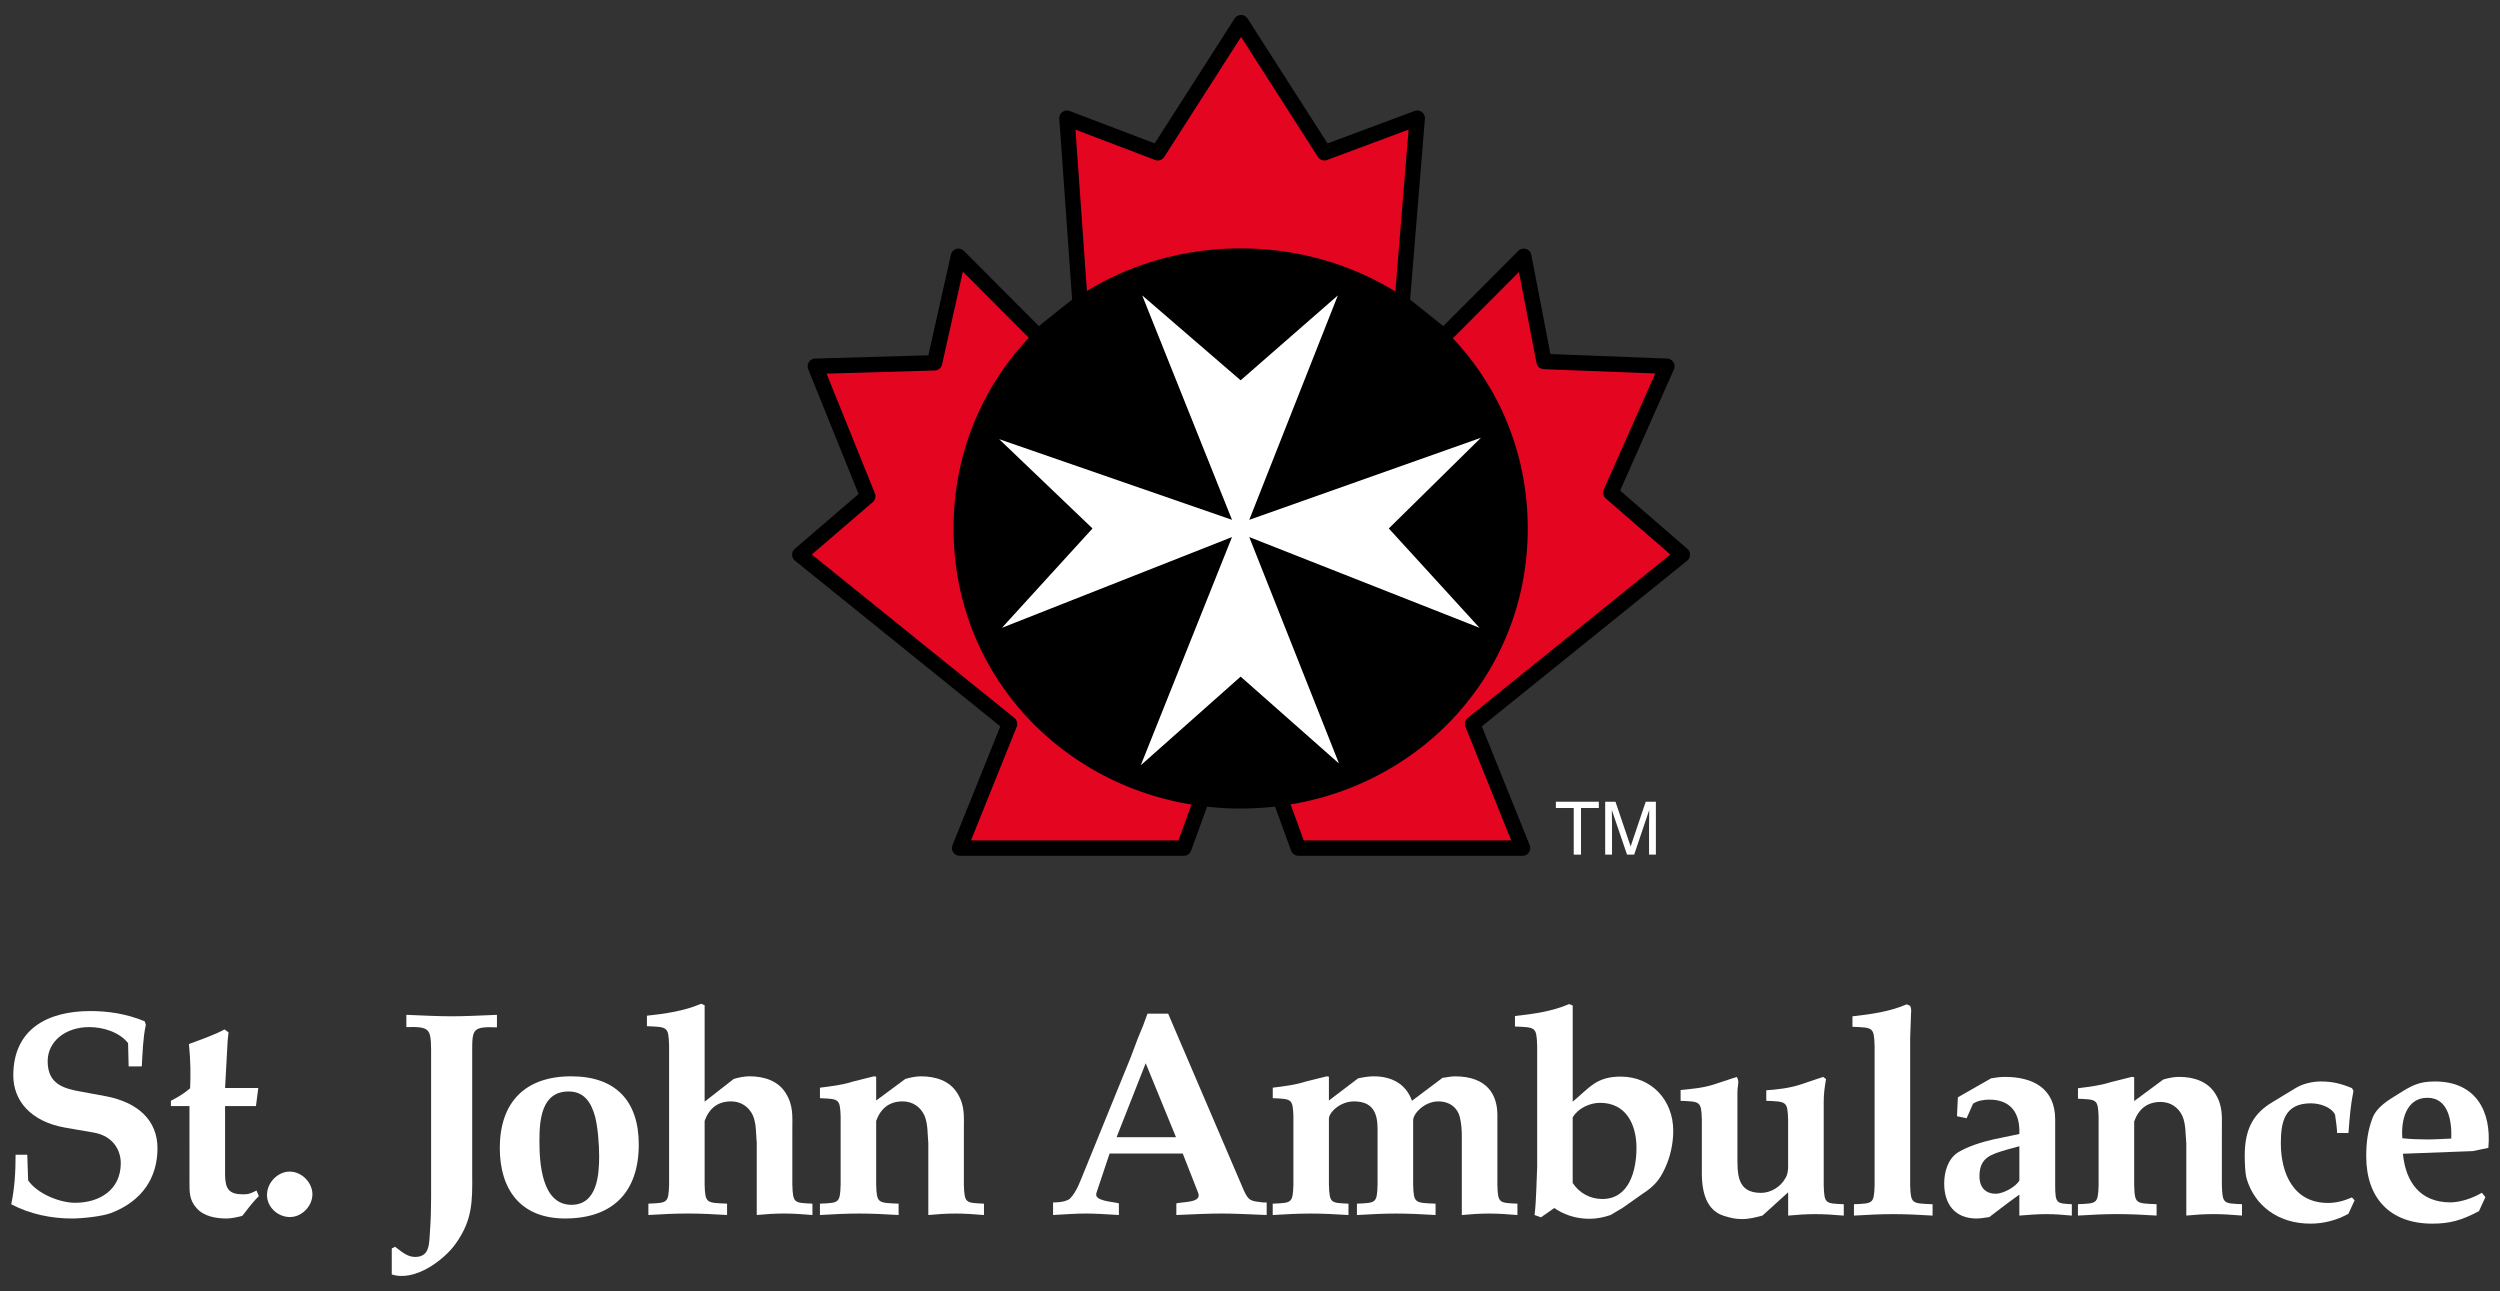 <?xml version="1.0" encoding="utf-8"?>
<!-- Generator: Adobe Illustrator 15.0.2, SVG Export Plug-In . SVG Version: 6.00 Build 0)  -->
<!DOCTYPE svg PUBLIC "-//W3C//DTD SVG 1.1//EN" "http://www.w3.org/Graphics/SVG/1.1/DTD/svg11.dtd">
<svg version="1.1" id="Layer_1" xmlns="http://www.w3.org/2000/svg" xmlns:xlink="http://www.w3.org/1999/xlink" x="0px" y="0px"
	 width="122px" height="63px" viewBox="0 0 122 63" enable-background="new 0 0 122 63" xml:space="preserve">
<rect x="0" y="0" width="122" height="63" fill="#333333" stroke="none"/>
<path fill="white" d="M1.331,56.35l0.042,1.251c0.442,0.654,1.55,1.095,2.29,1.095c1.208,0,2.231-0.64,2.231-1.934
	c0-0.611-0.355-1.322-1.321-1.493l-1.395-0.241c-1.69-0.299-2.529-1.323-2.529-2.546c0-2.275,1.69-3.142,3.753-3.142
	c0.881,0,1.749,0.128,2.658,0.498l0.057,0.171c-0.142,0.653-0.156,1.35-0.199,2.032h-0.64L6.25,50.904
	c-0.426-0.54-1.222-0.782-1.891-0.782c-1.181,0-2.033,0.711-2.033,1.664c0,1.108,0.754,1.336,1.664,1.493l1.151,0.212
	c1.593,0.3,2.544,1.18,2.544,2.546c0,1.422-0.738,2.574-2.26,3.156c-0.44,0.171-1.436,0.27-1.906,0.27
	c-1.022,0-2.062-0.213-2.971-0.696c0.17-0.796,0.213-1.607,0.213-2.417H1.331"/>
<path fill="white" d="M9.249,53.975H8.34v-0.256c0.327-0.17,0.625-0.341,0.938-0.611c0.027-0.597,0.027-1.337-0.058-2.161
	c0.626-0.228,1.336-0.484,1.734-0.711l0.199,0.142c-0.015,0.128-0.028,0.256-0.042,0.384l-0.128,2.332h1.621l-0.114,0.881h-1.507
	v3.384c0.015,0.654,0.185,0.925,0.882,0.925c0.298,0,0.383-0.058,0.653-0.185l0.113,0.27c-0.227,0.227-0.439,0.483-0.64,0.753
	l-0.171,0.214c-0.213,0.056-0.54,0.127-0.753,0.127c-0.526,0-1.123-0.099-1.479-0.512c-0.355-0.398-0.342-0.781-0.342-1.293V53.975"
	/>
<path fill="white" d="M13.029,58.311c0-0.597,0.525-1.137,1.108-1.137c0.582,0,1.109,0.526,1.109,1.11c0,0.568-0.512,1.108-1.095,1.108
	C13.555,59.392,13.029,58.909,13.029,58.311"/>
<path fill="white" d="M21.038,51.23c-0.014-1.024-0.071-1.137-1.208-1.109v-0.597c0.938,0.042,1.663,0.071,2.218,0.071s1.265-0.029,2.203-0.071
	v0.611c-1.151-0.042-1.208,0.071-1.208,1.095v6.057c0.014,1.35,0.014,2.261-0.811,3.412c-0.568,0.796-1.99,1.863-3.114,1.493v-1.266
	l0.158-0.085c0.298,0.214,0.582,0.498,0.979,0.498c0.74,0,0.682-0.683,0.726-1.223c0.043-0.568,0.057-1.138,0.057-1.692V51.23"/>
<path fill="white" d="M24.39,56.022c0-2.204,1.209-3.498,3.484-3.498c2.175,0,3.298,1.208,3.298,3.327c0,2.289-1.237,3.611-3.597,3.611
	C25.386,59.462,24.39,58.028,24.39,56.022 M26.324,55.681c0,1.038,0.099,3.114,1.563,3.114c1.251,0,1.352-1.45,1.352-2.36
	c0-0.555-0.059-1.407-0.199-1.948c-0.187-0.668-0.512-1.223-1.294-1.223C26.409,53.264,26.324,54.686,26.324,55.681z"/>
<path fill="white" d="M32.651,51.003c-0.029-0.91-0.085-0.882-1.081-0.925v-0.512c0.91-0.099,1.819-0.227,2.645-0.583l0.171,0.072v4.706
	l1.421-1.109c0.242-0.072,0.513-0.128,0.769-0.128c0.683,0,1.379,0.199,1.763,0.811c0.384,0.611,0.327,1.123,0.327,1.82v2.658
	c0.029,0.91,0.085,0.882,0.981,0.925v0.554c-0.513-0.043-0.938-0.072-1.394-0.072c-0.44,0-0.881,0.029-1.323,0.072v-3.512
	c-0.042-0.441-0.014-0.924-0.184-1.337c-0.199-0.44-0.598-0.696-1.067-0.696c-0.639,0-1.065,0.326-1.293,0.952v3.114
	c0.028,0.91,0.085,0.882,1.095,0.925v0.554c-0.696-0.043-1.295-0.072-1.92-0.072c-0.611,0-1.223,0.029-1.92,0.072v-0.554
	c0.926-0.043,0.981-0.015,1.011-0.925V51.003"/>
<path fill="white" d="M41.024,54.516c-0.028-0.91-0.085-0.882-1.01-0.925v-0.512c0.541-0.07,1.081-0.128,1.607-0.298l1.022-0.256l0.114,0.014
	v1.166l1.422-1.052c0.242-0.072,0.512-0.128,0.769-0.128c0.682,0,1.379,0.199,1.762,0.811c0.385,0.611,0.327,1.123,0.327,1.82v2.658
	c0.029,0.91,0.086,0.882,0.981,0.925v0.554c-0.512-0.043-0.938-0.072-1.393-0.072c-0.442,0-0.882,0.029-1.323,0.072v-3.512
	c-0.042-0.441-0.014-0.924-0.185-1.337c-0.199-0.44-0.597-0.696-1.066-0.696c-0.64,0-1.066,0.326-1.294,0.952v3.114
	c0.028,0.91,0.085,0.882,1.095,0.925v0.554c-0.696-0.043-1.294-0.072-1.92-0.072c-0.61,0-1.223,0.029-1.919,0.072v-0.554
	c0.925-0.043,0.981-0.015,1.01-0.925V54.516"/>
<path fill="white" d="M54.148,56.292l-0.641,1.919c-0.143,0.412,0.811,0.427,1.095,0.512v0.569c-0.683-0.043-1.194-0.072-1.606-0.072
	s-0.924,0.029-1.606,0.072v-0.612c0.283,0,0.568-0.028,0.81-0.17c0.371-0.384,0.526-0.91,0.726-1.38l2.246-5.516l0.37-0.981
	l0.242-0.583l0.213-0.583h1.009l3.683,8.602c0.242,0.554,0.369,0.541,0.953,0.611h0.172v0.612c-0.953-0.043-1.65-0.072-2.205-0.072
	s-1.266,0.029-2.203,0.072v-0.569c0.383-0.085,1.251-0.028,1.065-0.512l-0.753-1.919H54.148 M54.489,55.496h2.9l-1.479-3.611
	L54.489,55.496z"/>
<path fill="white" d="M63.12,54.516c-0.029-0.91-0.086-0.882-1.01-0.925v-0.512c0.54-0.07,1.08-0.128,1.605-0.298l1.025-0.256l0.111,0.014v1.166
	l1.423-1.081c0.257-0.056,0.513-0.099,0.768-0.099c0.854,0,1.565,0.355,1.862,1.194l1.494-1.123
	c0.198-0.015,0.397-0.071,0.597-0.071c1.605,0,2.077,0.924,2.077,1.891v3.398c0.025,0.91,0.084,0.882,0.979,0.925v0.554
	c-0.512-0.043-0.937-0.072-1.392-0.072c-0.44,0-0.883,0.029-1.323,0.072v-3.867c0-0.242-0.014-0.583-0.1-0.925
	c-0.1-0.398-0.44-0.753-1.053-0.753c-0.652,0-1.222,0.583-1.222,0.923v3.143c0.028,0.91,0.084,0.882,1.094,0.925v0.554
	c-0.696-0.043-1.292-0.072-1.919-0.072c-0.61,0-1.222,0.029-1.918,0.072v-0.554c0.923-0.043,0.98-0.015,1.007-0.925v-2.73
	c0-0.796-0.254-1.336-1.15-1.336c-0.696,0-1.224,0.554-1.224,0.839v3.227c0.029,0.91,0.088,0.882,0.954,0.925v0.554
	c-0.669-0.043-1.252-0.072-1.849-0.072c-0.583,0-1.181,0.029-1.848,0.072v-0.554c0.924-0.043,0.98-0.015,1.01-0.925V54.516"/>
<path fill="white" d="M75.012,51.018c-0.028-0.91-0.086-0.882-1.082-0.924v-0.513c0.911-0.099,1.82-0.227,2.646-0.583l0.172,0.071v4.693
	c0.838-0.697,1.15-1.223,2.346-1.223c1.506,0,2.56,1.152,2.56,2.645c0,0.625-0.143,1.279-0.413,1.848
	c-0.256,0.569-0.569,0.896-1.08,1.223l-0.967,0.682l-0.598,0.356c-0.327,0.113-0.683,0.184-1.038,0.184
	c-0.711,0-1.308-0.241-1.707-0.526l-0.652,0.455l-0.313-0.113c0.086-0.654,0.1-1.792,0.128-2.361V51.018 M76.747,57.729
	c0.327,0.497,0.852,0.782,1.45,0.782c1.321,0,1.663-1.422,1.663-2.489c0-1.137-0.498-2.204-1.778-2.204
	c-0.512,0-1.079,0.271-1.335,0.711V57.729z"/>
<path fill="white" d="M86.008,59.321c-0.326,0.085-0.652,0.17-0.995,0.17c-0.341,0-0.555-0.057-0.882-0.156c-0.682-0.213-1.081-0.853-1.081-2.076
	v-2.616c-0.026-0.91-0.084-0.882-1.037-0.924v-0.526c0.555-0.057,1.095-0.1,1.622-0.271l1.122-0.369l0.059,0.142
	c0.042,0.142-0.03,0.369-0.03,0.569v3.085c0,0.925-0.043,1.863,1.152,1.863c0.482,0,0.966-0.299,1.193-0.726
	c0.101-0.155,0.129-0.369,0.129-0.554v-2.289c-0.028-0.91-0.085-0.882-1.066-0.924v-0.512c0.554-0.043,1.094-0.1,1.634-0.27
	l1.139-0.384c0.042,0.028,0.142,0.099,0.142,0.113c-0.07,0.398-0.112,0.725-0.112,1.11v4.066c0.028,0.91,0.085,0.882,0.979,0.924
	v0.555c-0.512-0.043-0.937-0.072-1.392-0.072c-0.441,0-0.882,0.029-1.322,0.072v-1.137L86.008,59.321"/>
<path fill="white" d="M91.48,51.031c-0.028-0.91-0.084-0.881-1.08-0.924v-0.511c0.909-0.1,1.819-0.228,2.645-0.583l0.171,0.07
	c0.057,0.143,0.057,0.256,0.043,0.356l-0.043,1.223v7.18c0.029,0.91,0.084,0.882,1.094,0.924v0.555
	c-0.695-0.043-1.292-0.072-1.918-0.072c-0.611,0-1.223,0.029-1.919,0.072v-0.555c0.924-0.042,0.979-0.014,1.008-0.924V51.031"/>
<path fill="white" d="M97.081,59.392c-0.213,0.029-0.413,0.071-0.626,0.071c-1.053,0-1.578-0.697-1.578-1.707c0-0.554,0.171-1.18,0.653-1.507
	c0.542-0.327,1.168-0.511,1.777-0.653l1.237-0.257c0.043-0.995-0.397-1.677-1.464-1.677c-0.242,0-0.569,0.042-0.796,0.199
	l-0.313,0.711l-0.47-0.1l0.043-0.924l1.62-0.924c0.229-0.043,0.456-0.071,0.684-0.071c1.351,0,2.445,0.554,2.445,2.076v3.227
	c0,0.896,0.085,0.868,0.812,0.91v0.555c-0.455-0.043-0.841-0.072-1.253-0.072c-0.397,0-0.795,0.029-1.308,0.072v-1.024
	c-0.397,0.284-0.782,0.569-1.166,0.867L97.081,59.392 M98.545,55.937l-0.625,0.17c-0.755,0.228-1.322,0.37-1.322,1.294
	c0,0.597,0.355,0.853,0.781,0.853s1.011-0.37,1.166-0.64V55.937z"/>
<path fill="white" d="M102.413,54.542c-0.028-0.909-0.085-0.881-1.008-0.924v-0.512c0.54-0.071,1.08-0.128,1.604-0.298l1.025-0.256l0.114,0.014
	v1.166l1.421-1.052c0.242-0.071,0.512-0.128,0.767-0.128c0.683,0,1.381,0.199,1.764,0.811c0.385,0.61,0.327,1.122,0.327,1.819v2.659
	c0.029,0.91,0.084,0.882,0.982,0.924v0.555c-0.512-0.043-0.94-0.072-1.395-0.072c-0.44,0-0.882,0.029-1.322,0.072v-3.512
	c-0.043-0.441-0.015-0.925-0.186-1.337c-0.198-0.441-0.596-0.696-1.065-0.696c-0.641,0-1.067,0.327-1.293,0.952v3.114
	c0.027,0.91,0.084,0.882,1.094,0.924v0.555c-0.696-0.043-1.293-0.072-1.919-0.072c-0.611,0-1.225,0.029-1.919,0.072v-0.555
	c0.923-0.042,0.979-0.014,1.008-0.924V54.542"/>
<path fill="white" d="M112.018,53.103c0.343-0.214,0.825-0.327,1.223-0.327c0.584,0,0.996,0.099,1.536,0.327l0.071,0.128l-0.016,0.099
	c-0.112,0.541-0.17,1.194-0.227,1.962h-0.556c0-0.171-0.026-0.327-0.043-0.497l-0.055-0.399c-0.199-0.398-0.782-0.554-1.18-0.554
	c-1.279,0-1.466,0.896-1.466,1.947c0,1.465,0.611,2.915,2.304,2.915c0.37,0,0.738-0.085,1.166-0.27l0.129,0.142l-0.3,0.655
	c-0.556,0.313-1.208,0.483-1.849,0.483c-1.621,0-2.729-0.91-3.114-2.175c-0.085-0.285-0.098-0.853-0.098-1.152
	c0-1.294,0.425-2.048,1.35-2.602L112.018,53.103"/>
<path fill="white" d="M117.263,56.302c0.129,1.379,0.84,2.374,2.318,2.374c0.468,0,1.08-0.199,1.536-0.47l0.17,0.214l-0.313,0.683
	c-0.853,0.455-1.437,0.611-2.274,0.611c-2.076,0-3.228-1.251-3.228-3.285c0-0.668,0.071-1.236,0.298-1.848
	c0.2-0.555,0.782-0.896,1.266-1.194c0.656-0.412,0.995-0.611,1.792-0.611c1.976,0,2.772,1.436,2.603,3.241l-0.769,0.157
	L117.263,56.302 M118.457,53.572c-1.053,0-1.294,1.137-1.222,1.976c0.412,0.043,0.824,0.057,1.236,0.057
	c0.384,0,0.769-0.029,1.151-0.043C119.652,54.766,119.51,53.572,118.457,53.572z"/>
<polyline fill="#FFFFFF" points="60.565,1.106 64.63,7.456 69.162,5.767 68.423,14.789 70.46,16.417 74.36,12.507 75.349,17.64 
	81.345,17.873 78.607,24.042 82.099,27.069 71.862,35.328 74.302,41.387 63.359,41.387 62.428,38.826 58.702,38.826 57.772,41.387 
	46.829,41.387 49.267,35.328 39.03,27.069 42.347,24.217 39.787,17.873 45.606,17.705 46.771,12.507 50.67,16.417 52.708,14.789 
	52.067,5.767 56.5,7.456 60.565,1.106 "/>
<polyline fill="#E40520" points="60.565,1.106 64.63,7.456 69.162,5.767 68.423,14.789 70.46,16.417 74.36,12.507 75.349,17.64 
	81.345,17.873 78.607,24.042 82.099,27.069 71.862,35.328 74.302,41.387 63.359,41.387 62.428,38.826 58.702,38.826 57.772,41.387 
	46.829,41.387 49.267,35.328 39.03,27.069 42.347,24.217 39.787,17.873 45.606,17.705 46.771,12.507 50.67,16.417 52.708,14.789 
	52.067,5.767 56.5,7.456 60.565,1.106 "/>
<polygon fill="none" stroke="#000000" stroke-width="0.75" stroke-linecap="round" stroke-linejoin="round" points="60.565,1.106 
	64.63,7.456 69.162,5.767 68.423,14.789 70.46,16.417 74.36,12.507 75.349,17.64 81.345,17.873 78.607,24.042 82.099,27.069 
	71.862,35.328 74.302,41.387 63.359,41.387 62.428,38.826 58.702,38.826 57.772,41.387 46.829,41.387 49.267,35.328 39.03,27.069 
	42.347,24.217 39.787,17.873 45.606,17.705 46.771,12.507 50.67,16.417 52.708,14.789 52.067,5.767 56.5,7.456 "/>
<path d="M60.543,39.307c7.655,0,13.862-5.863,13.862-13.518c0-7.655-6.207-13.518-13.862-13.518s-13.86,5.863-13.86,13.518
	C46.683,33.444,52.888,39.307,60.543,39.307"/>
<path fill="none" stroke="#000000" stroke-width="0.3" d="M60.543,39.307c7.655,0,13.862-5.863,13.862-13.518
	c0-7.655-6.207-13.518-13.862-13.518s-13.86,5.863-13.86,13.518C46.683,33.444,52.888,39.307,60.543,39.307z"/>
<polyline fill="#FFFFFF" points="60.543,18.559 65.288,14.415 60.964,25.368 72.27,21.363 67.774,25.789 72.2,30.637 60.964,26.209 
	65.323,37.208 65.323,37.242 60.543,33.019 55.67,37.345 60.122,26.209 48.895,30.637 53.314,25.789 48.758,21.431 60.122,25.368 
	55.739,14.415 60.543,18.559 "/>
<polyline fill="white" points="75.927,39.124 78.023,39.124 78.023,39.431 77.153,39.431 77.153,41.706 76.798,41.706 76.798,39.431 
	75.927,39.431 75.927,39.124 "/>
<path fill="white" d="M78.333,41.706v-2.582h0.502l0.74,2.183l0.737-2.183h0.495v2.582h-0.333v-1.524c0-0.053,0.002-0.14,0.006-0.261
	c0.002-0.122,0.002-0.253,0.002-0.392l-0.734,2.177h-0.349l-0.741-2.177v0.078c0,0.064,0.002,0.16,0.004,0.289
	c0.004,0.13,0.005,0.225,0.005,0.286v1.524H78.333"/>
</svg>
